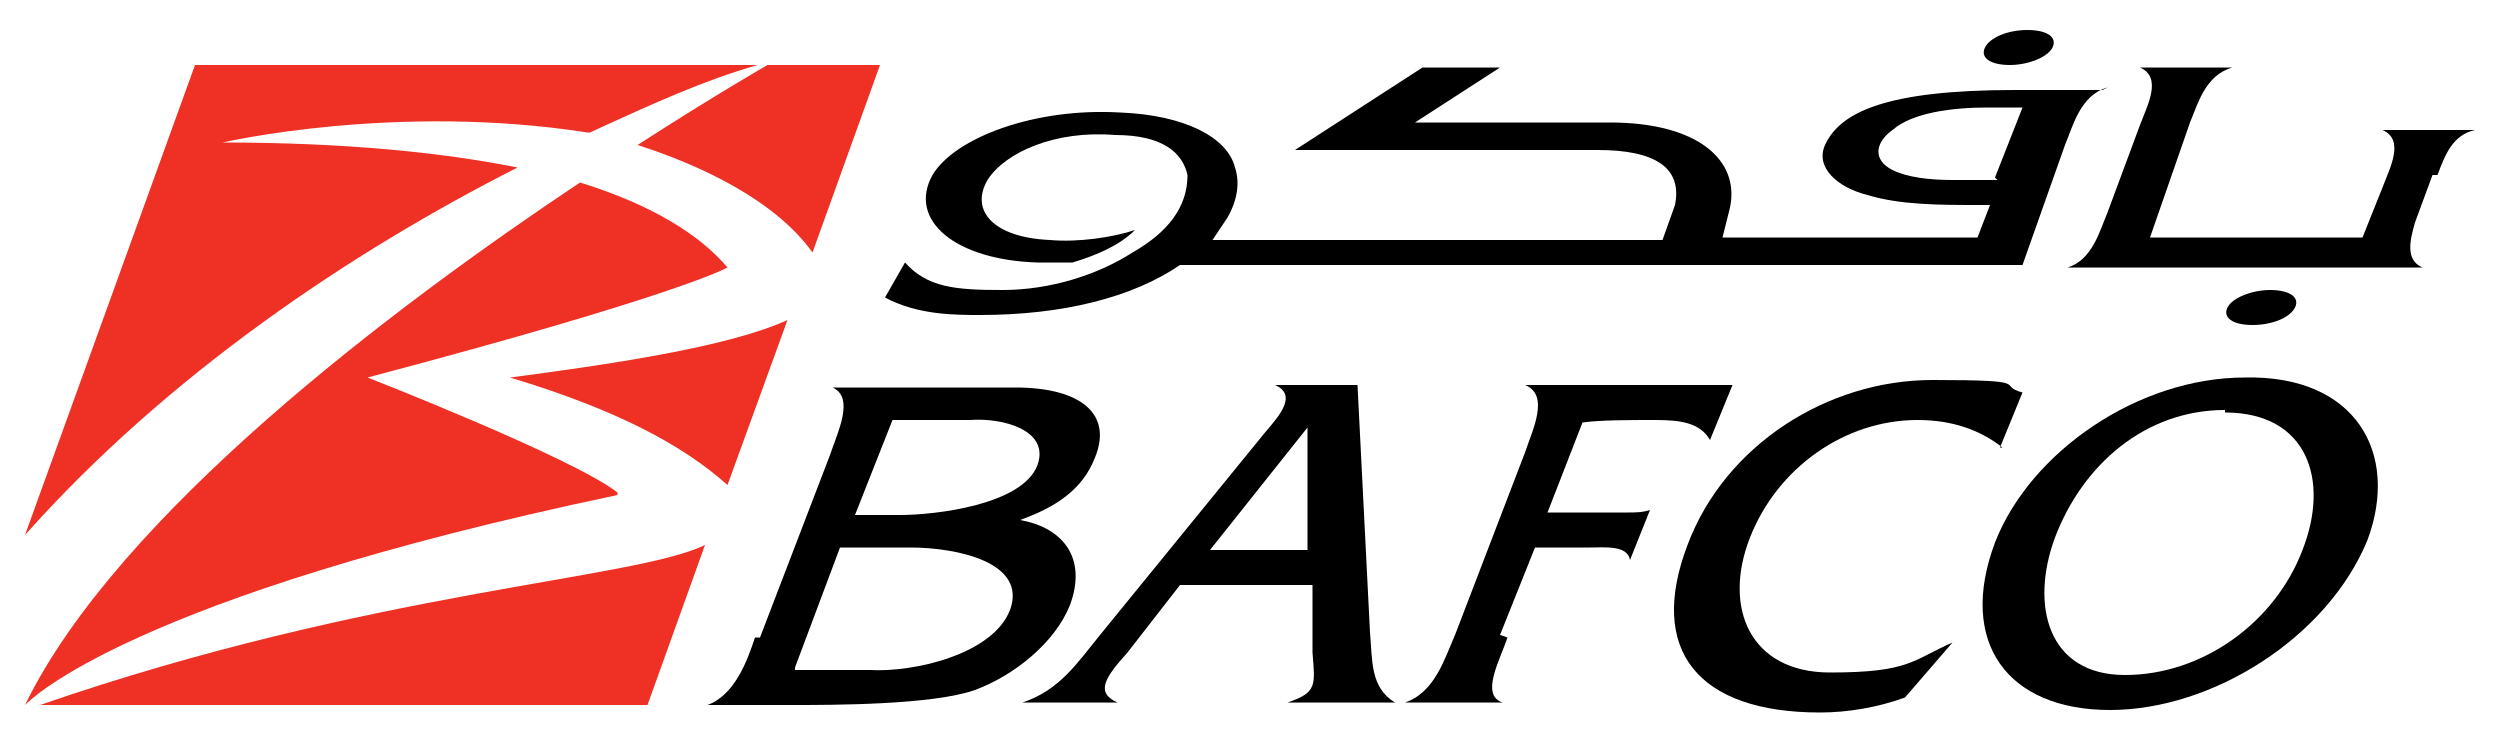 <?xml version="1.0" encoding="UTF-8"?>
<svg xmlns="http://www.w3.org/2000/svg" version="1.1" viewBox="0 0 100 29.7">
  <defs>
    <style>
      .cls-1 {
        fill: #ee3124;
      }
    </style>
  </defs>
  <!-- Generator: Adobe Illustrator 28.6.0, SVG Export Plug-In . SVG Version: 1.2.0 Build 709)  -->
  <g>
    <g id="Layer_1">
      <g>
        <path d="M34.2,20.6l1.5-3.8h3.1c1.3-.1,3.2.4,2.7,1.8-.6,1.6-4.1,2-5.5,2h-1.8ZM30.2,25.5c-.3.9-.8,2.3-1.9,2.7h0c0,0,3.4,0,3.4,0,1.6,0,5.6,0,7.3-.6,1.6-.6,3.2-1.9,3.8-3.4.7-1.9-.3-3.1-2-3.4,1.4-.5,2.5-1.2,3-2.5.7-1.7-.5-2.8-3.2-2.8h-7.3c.9.4.2,1.8-.1,2.7l-2.8,7.3ZM31.8,26.7l1.8-4.8h2.8c1.9,0,4.7.6,4,2.5-.7,1.8-3.9,2.5-5.6,2.4h-3Z"/>
        <path d="M52.5,23.4v2.7c.1,1.3.2,1.6-1,2h0c0,0,4.3,0,4.3,0h0c-1-.6-.9-1.7-1-2.8l-.5-9.9h-3.3c.9.4.2,1.2-.4,1.9l-6.6,8.1c-.9,1.1-1.6,2.2-3.1,2.7h0c0,0,3.8,0,3.8,0h0c-.9-.4-.5-1,.4-2l2.1-2.7h5.2ZM52.5,22h-4.1l3.9-4.9v4.9Z"/>
        <path d="M60.3,25.5c-.3.9-1.1,2.3-.2,2.6h0c0,0-3.9,0-3.9,0h0c1.2-.4,1.6-1.8,2-2.7l2.8-7.3c.3-.9,1-2.3,0-2.7h0c0,0,7.3,0,7.3,0,.4,0,.7,0,1,0h0l-.9,2.2h0c-.4-.7-1.2-.8-2.2-.8s-2.2,0-2.9.1l-1.4,3.6h3.2c.3,0,.6,0,.9-.1h0l-.8,2h0c-.1-.6-1-.5-1.6-.5h-2.2l-1.4,3.5Z"/>
        <path d="M80.1,17.9c-.9-.7-2-1.1-3.4-1.1-2.9,0-5.6,1.9-6.7,4.7-1.1,2.8,0,5.4,3.2,5.4s3.3-.5,4.9-1.2h0l-1.9,2.2c-1.1.4-2.3.6-3.4.6-4.9,0-6.9-2.5-5.3-6.7,1.5-4,5.6-6.6,9.8-6.6s2.5.2,3.6.5l-.9,2.2Z"/>
        <path d="M89.8,15.1c-4.3,0-8.6,3-10,6.6-1.5,4,.5,6.7,4.6,6.7s8.7-2.9,10.3-6.8c1.3-3.5-.5-6.6-4.9-6.5M89,16.5c3.3,0,4.2,2.7,3.1,5.5-1.1,2.9-4,5-7.1,5s-3.8-2.8-2.8-5.5c1.1-2.9,3.6-5.1,6.8-5.1"/>
        <path class="cls-1" d="M32.5,10.1l2.7-7.5h-4.5c0,0-2.1,1.2-5.2,3.2,2.5.8,5.5,2.2,7,4.3"/>
        <path class="cls-1" d="M24.7,19.7c-1.8-1.4-10-4.6-10-4.6,12.5-3.3,14.4-4.4,14.4-4.4-1.1-1.3-3-2.5-5.9-3.4C15.7,12.3,4.7,20.6,1,28.2c.2-.2,4.2-4.3,23.7-8.4"/>
        <path class="cls-1" d="M20.7,6.7c-3-.6-6.9-1-11.8-1,0,0,6.9-1.6,14.6-.4,0,0,0,0,.1,0,2.6-1.2,4.6-2.1,6.7-2.7H7.8L1,21.4c5.7-6.4,13-11.3,19.7-14.7"/>
        <path class="cls-1" d="M25.9,28.2l2.3-6.4c-2.9,1.4-13.3,1.8-26.6,6.4h24.2Z"/>
        <path class="cls-1" d="M29.1,19.4l2.4-6.6c-2.4,1.1-7.3,1.8-11.1,2.3,4.3,1.3,6.9,2.7,8.7,4.3"/>
        <path d="M97.5,7c.3-.8.6-1.6,1.5-1.8h0s-3.7,0-3.7,0h0c.9.4.3,1.5,0,2.3l-.8,2h-8.5l1.6-4.6c.3-.7.6-1.9,1.7-2.2h0s-3.7,0-3.7,0h0c.9.4.3,1.5,0,2.3l-1.3,3.5c-.3.7-.6,1.9-1.6,2.2h0s14.2,0,14.2,0h0c-.7-.3-.5-1.1-.3-1.8l.7-1.9Z"/>
        <path d="M79.9,7.2h-1.8c-.9,0-1.8-.1-2.4-.4-.8-.4-.7-1.1,0-1.6.8-.7,2.4-.9,3.8-.9h1.4s-1.1,2.8-1.1,2.8ZM84.1,3.6h-3.5c-5.2,0-7,.9-7.6,2.2-.4.9.5,1.7,1.7,2,1.3.4,2.9.4,4.5.4h.4l-.5,1.3h-10.2l.3-1.2c.4-1.9-1.3-3.4-4.8-3.4h-7.8l3.4-2.2h-3.1l-5.1,3.3h12.1c2.3,0,3.4.7,3.1,2.2l-.5,1.4h-18c.2-.3.4-.6.6-.9.4-.7.5-1.4.3-2-.3-1.2-2-2.1-4.6-2.2-3.4-.2-6.6,1-7.5,2.5-1,1.8.9,3.4,4.2,3.5.5,0,.9,0,1.4,0,1-.3,1.9-.7,2.5-1.3-.9.3-2.3.5-3.4.4-2.3-.1-3.2-1.2-2.5-2.4.7-1.1,2.7-2,5.1-1.8,1.9,0,2.7.7,2.9,1.6,0,1.3-.8,2.3-2.2,3.1,0,0,0,0,0,0-1.4.9-3.3,1.5-5.2,1.5s-3-.1-3.9-1.1l-.8,1.4c1.3.7,2.8.7,3.8.7,3.3,0,6.1-.7,8-2h33.7l1.7-4.8c.3-.7.6-2,1.7-2.3"/>
        <path d="M80.4,2.6c.7,0,1.5-.3,1.7-.7.2-.4-.2-.7-1-.7s-1.5.3-1.7.7c-.2.4.2.7,1,.7"/>
        <path d="M90.8,11.6c-.7,0-1.5.3-1.7.7-.2.4.2.7,1,.7s1.5-.3,1.7-.7c.2-.4-.2-.7-1-.7"/>
      </g>
    </g>
  </g>
</svg>